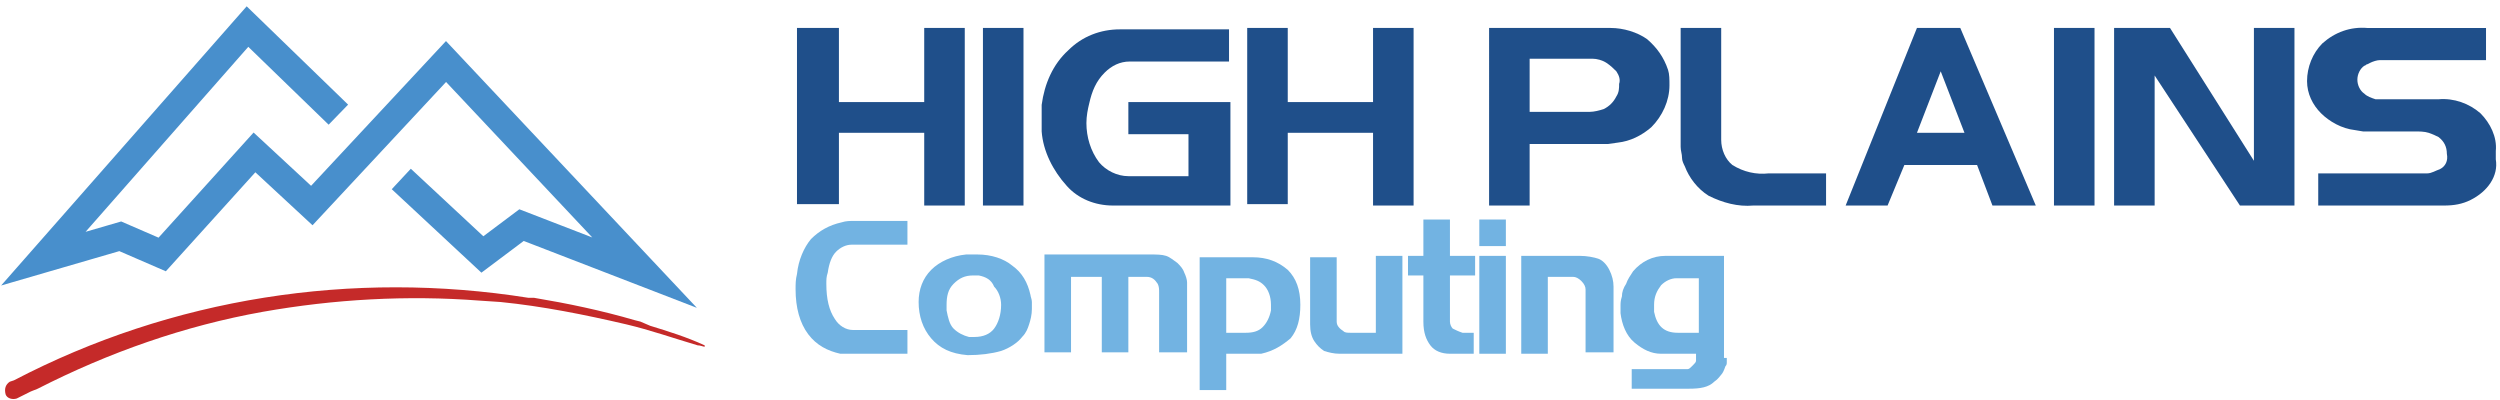 <?xml version="1.0" encoding="utf-8"?>
<!-- Generator: Adobe Illustrator 26.0.0, SVG Export Plug-In . SVG Version: 6.00 Build 0)  -->
<svg version="1.1" id="Layer_1" xmlns="http://www.w3.org/2000/svg" xmlns:xlink="http://www.w3.org/1999/xlink" x="0px" y="0px"
	 viewBox="0 0 178.8 28.6" style="enable-background:new 0 0 178.8 28.6;" xml:space="preserve">
<style type="text/css">
	.st0{fill:#1F4F8A;}
	.st1{enable-background:new    ;}
	.st2{fill:#72B3E2;}
	.st3{fill:none;stroke:#488FCC;stroke-width:2;stroke-miterlimit:10;}
	.st4{fill:#C52A29;}
</style>
<path class="st0" d="M66.1,14.7V9.5H60v5.1h-3V2h3v5.3h6.1V2H69v12.7H66.1z"/>
<path class="st0" d="M70.3,14.7V2h2.9v12.7H70.3z"/>
<path class="st0" d="M79.6,14.7c-1.3,0-2.5-0.5-3.3-1.4c-1-1.1-1.7-2.5-1.8-3.9c0-0.3,0-0.7,0-1c0-0.2,0-0.3,0-0.5s0-0.3,0-0.4
	c0.2-1.5,0.8-2.9,1.9-3.9c1-1,2.3-1.5,3.7-1.5h7.8v2.3h-7.1c-0.7,0-1.3,0.3-1.8,0.8c-0.6,0.6-0.9,1.3-1.1,2.2
	c-0.1,0.4-0.2,0.9-0.2,1.4c0,1,0.3,2,0.9,2.8c0.5,0.6,1.3,1,2.1,1H85v-3h-4.3V7.3H88v7.4C88,14.7,79.6,14.7,79.6,14.7z"/>
<path class="st0" d="M98.2,14.7V9.5h-6.1v5.1h-2.9V2h2.9v5.3h6.1V2h2.9v12.7H98.2z"/>
<path class="st0" d="M118.1,9.1c-0.7,0.6-1.5,1-2.4,1.1l-0.7,0.1h-5.6v4.4h-2.9V2h8.7c0.9,0,1.9,0.3,2.6,0.8
	c0.7,0.6,1.2,1.3,1.5,2.2c0.1,0.3,0.1,0.7,0.1,1.1C119.4,7.2,118.9,8.3,118.1,9.1z M115.6,5.1c-0.2-0.2-0.4-0.4-0.7-0.6
	c-0.3-0.2-0.7-0.3-1-0.3h-4.5V8h4.3c0.3,0,0.7-0.1,1-0.2c0.4-0.2,0.7-0.5,0.9-0.9c0.2-0.3,0.2-0.6,0.2-0.9
	C115.9,5.7,115.8,5.4,115.6,5.1L115.6,5.1z"/>
<path class="st0" d="M126.1,14.7h-0.7c-1.1,0.1-2.2-0.2-3.2-0.7c-0.8-0.5-1.4-1.3-1.7-2.1c-0.1-0.2-0.2-0.4-0.2-0.6
	c0-0.3-0.1-0.5-0.1-0.8V2h2.9v8c0,0.7,0.3,1.4,0.8,1.8c0.8,0.5,1.7,0.7,2.6,0.6h4.1v2.3L126.1,14.7z"/>
<path class="st0" d="M142.5,14.7l-1.1-2.9h-5.2l-1.2,2.9h-3L137.1,2h3.1l5.4,12.7H142.5z M138.8,5.1l-1.7,4.4h3.4L138.8,5.1z"/>
<path class="st0" d="M146.9,14.7V2h2.9v12.7H146.9z"/>
<path class="st0" d="M160.2,14.7l-6.1-9.3v9.3h-2.9V2h4l6,9.5V2h2.9v12.7H160.2z"/>
<path class="st0" d="M176.7,14.3c-0.6,0.3-1.2,0.4-1.9,0.4h-9v-2.3h7.4c0.1,0,0.3,0,0.4,0c0.3,0,0.6-0.2,0.9-0.3
	c0.4-0.2,0.6-0.6,0.5-1.1c0-0.5-0.2-0.9-0.6-1.2c-0.2-0.1-0.4-0.2-0.7-0.3s-0.7-0.1-1-0.1H169l-0.6-0.1c-0.9-0.1-1.8-0.6-2.4-1.2
	c-0.6-0.6-1-1.4-1-2.3c0-1,0.4-2,1.1-2.7c0.9-0.8,2-1.2,3.2-1.1h8.5v2.3h-7.6c-0.2,0-0.5,0.1-0.7,0.2l-0.2,0.1
	c-0.1,0-0.1,0.1-0.2,0.1c-0.3,0.2-0.5,0.6-0.5,1s0.2,0.8,0.5,1c0.2,0.2,0.5,0.3,0.8,0.4h0.4h4.1c1.1-0.1,2.2,0.3,3,1
	c0.7,0.7,1.2,1.7,1.1,2.7c0,0.1,0,0.2,0,0.3s0,0.2,0,0.3C178.7,12.6,177.9,13.7,176.7,14.3z"/>
<g class="st1">
	<path class="st2" d="M60.7,25.3l-0.6,0c-0.9-0.2-1.7-0.6-2.3-1.4c-0.6-0.8-0.9-1.9-0.9-3.2c0-0.4,0-0.7,0.1-1.1
		c0.1-1,0.5-1.9,1-2.5c0.6-0.6,1.3-1,2.2-1.2c0.3-0.1,0.6-0.1,0.9-0.1h3.8v1.7h-4c-0.4,0-0.8,0.2-1.1,0.5c-0.3,0.3-0.5,0.8-0.6,1.5
		c-0.1,0.3-0.1,0.5-0.1,0.8c0,1.1,0.2,1.9,0.6,2.5c0.3,0.5,0.8,0.8,1.3,0.8h3.9v1.7H60.7z"/>
	<path class="st2" d="M73.1,24.1c-0.3,0.4-0.9,0.8-1.5,1c-0.7,0.2-1.5,0.3-2.4,0.3c-1.2-0.1-2-0.5-2.6-1.2c-0.6-0.7-0.9-1.6-0.9-2.6
		c0-0.9,0.3-1.7,0.9-2.3c0.6-0.6,1.5-1,2.5-1.1c0.3,0,0.5,0,0.8,0c1,0,1.9,0.3,2.5,0.8c0.7,0.5,1.1,1.2,1.3,2.1
		c0,0.1,0.1,0.3,0.1,0.5c0,0.2,0,0.4,0,0.5c0,0.4-0.1,0.8-0.2,1.1C73.5,23.5,73.4,23.8,73.1,24.1z M70,19.7c-0.2,0-0.3,0-0.4,0
		c-0.6,0-1,0.2-1.4,0.6c-0.4,0.4-0.5,0.9-0.5,1.5v0.4c0.1,0.5,0.2,1,0.5,1.3s0.7,0.5,1.1,0.6c0.2,0,0.3,0,0.4,0
		c0.6,0,1.1-0.2,1.4-0.6c0.3-0.4,0.5-1,0.5-1.7c0-0.5-0.2-1-0.5-1.3C70.9,20,70.5,19.8,70,19.7z"/>
	<path class="st2" d="M82.9,25.3v-4.4c0-0.2,0-0.4-0.1-0.6c-0.2-0.3-0.4-0.5-0.8-0.5h-1.3v5.4h-1.9v-5.4h-2.2v5.4h-1.9v-7h7.5
		c0.5,0,0.9,0,1.2,0.1s0.5,0.3,0.8,0.5c0.2,0.2,0.4,0.4,0.5,0.7c0.1,0.2,0.2,0.5,0.2,0.7v5H82.9z"/>
	<path class="st2" d="M90.2,25.3l-0.5,0h-2v2.6h-1.9v-9.5h3.8c1,0,1.8,0.3,2.5,0.9c0.6,0.6,0.9,1.4,0.9,2.5c0,1-0.2,1.8-0.7,2.4
		C91.7,24.7,91.1,25.1,90.2,25.3z M90.4,20.4c-0.3-0.3-0.6-0.4-1.1-0.5H89h-1.3v3.9h1.4c0.5,0,0.9-0.1,1.2-0.4s0.5-0.7,0.6-1.2
		c0-0.2,0-0.3,0-0.4C90.9,21.2,90.7,20.7,90.4,20.4z"/>
	<path class="st2" d="M96.7,25.3h-0.3h-0.3h-0.3c-0.4,0-0.8-0.1-1.1-0.2c-0.3-0.2-0.5-0.4-0.7-0.7c-0.2-0.3-0.3-0.7-0.3-1.2v-4.8
		h1.9v4.6c0,0.3,0.2,0.5,0.5,0.7c0.1,0.1,0.3,0.1,0.5,0.1h1.8v-5.5h1.9v7H96.7z"/>
	<path class="st2" d="M103.7,25.3c-0.6,0-1.1-0.2-1.4-0.6c-0.3-0.4-0.5-0.9-0.5-1.7v-3.3h-1.1v-1.4h1.1v-2.6h1.9v2.6h1.8v1.4h-1.8
		V23c0,0.2,0.1,0.4,0.2,0.5c0.2,0.1,0.4,0.2,0.7,0.3h0.2h0.6v1.5H103.7z"/>
	<path class="st2" d="M105.8,17.6v-1.9h1.9v1.9H105.8z M105.8,25.3v-7h1.9v7H105.8z"/>
	<path class="st2" d="M113.4,25.3v-4.6c0-0.2-0.1-0.4-0.3-0.6s-0.4-0.3-0.6-0.3h-1.8v5.5h-1.9v-7h3.6h0.3h0.3c0.5,0,1,0.1,1.3,0.2
		s0.6,0.4,0.8,0.8c0.2,0.4,0.3,0.8,0.3,1.2v4.7H113.4z"/>
	<path class="st2" d="M123.5,25.6c0,0.1,0,0.2,0,0.3c0,0.1,0,0.2-0.1,0.3c-0.1,0.3-0.2,0.5-0.3,0.6c-0.1,0.1-0.2,0.3-0.5,0.5
		c-0.4,0.4-1,0.5-1.8,0.5h-4.1v-1.4h3.4c0.3,0,0.5,0,0.6,0c0.1,0,0.2-0.1,0.3-0.2l0.1-0.1c0.1-0.1,0.2-0.2,0.2-0.3
		c0-0.1,0-0.1,0-0.1v-0.4h-2.5c-0.7,0-1.3-0.3-1.9-0.8c-0.6-0.5-0.9-1.3-1-2.1c0-0.2,0-0.3,0-0.5s0-0.4,0.1-0.7
		c0-0.3,0.1-0.6,0.3-0.9c0.1-0.3,0.3-0.6,0.5-0.9c0.6-0.7,1.4-1.1,2.3-1.1h4.2v6.8v0.3V25.6z M121.6,19.9h-1.7
		c-0.4,0-0.8,0.2-1.1,0.5c-0.3,0.4-0.5,0.8-0.5,1.4c0,0.2,0,0.3,0,0.5c0.2,1,0.7,1.5,1.7,1.5h1.5V19.9z"/>
</g>
<polyline class="st3" points="24.2,8.2 17.7,1.9 3.1,18.5 8.6,16.9 11.6,18.2 18.2,10.9 22.3,14.7 31.9,4.4 46.1,19.5 37.3,16.1 
	34.5,18.2 28.7,12.8 "/>
<path class="st4" d="M46.5,23.3L45.8,23l-0.4-0.1c-2.4-0.7-4.8-1.2-7.2-1.6h-0.3h-0.1c-12.6-2-25.5,0-36.8,5.9l-0.3,0.1
	c-0.3,0.2-0.4,0.5-0.3,0.9l0,0c0.1,0.3,0.5,0.4,0.8,0.3l1-0.5l0.5-0.2l0,0c5.1-2.6,10.5-4.5,16.1-5.5c5.1-0.9,10.3-1.2,15.5-0.8
	l1.5,0.1c3,0.3,6,0.9,9,1.6c1.7,0.4,3.4,1,5.1,1.5c0.2,0,0.4,0.1,0.5,0.1v-0.1C49.1,24.1,47.8,23.7,46.5,23.3z"/>
</svg>

